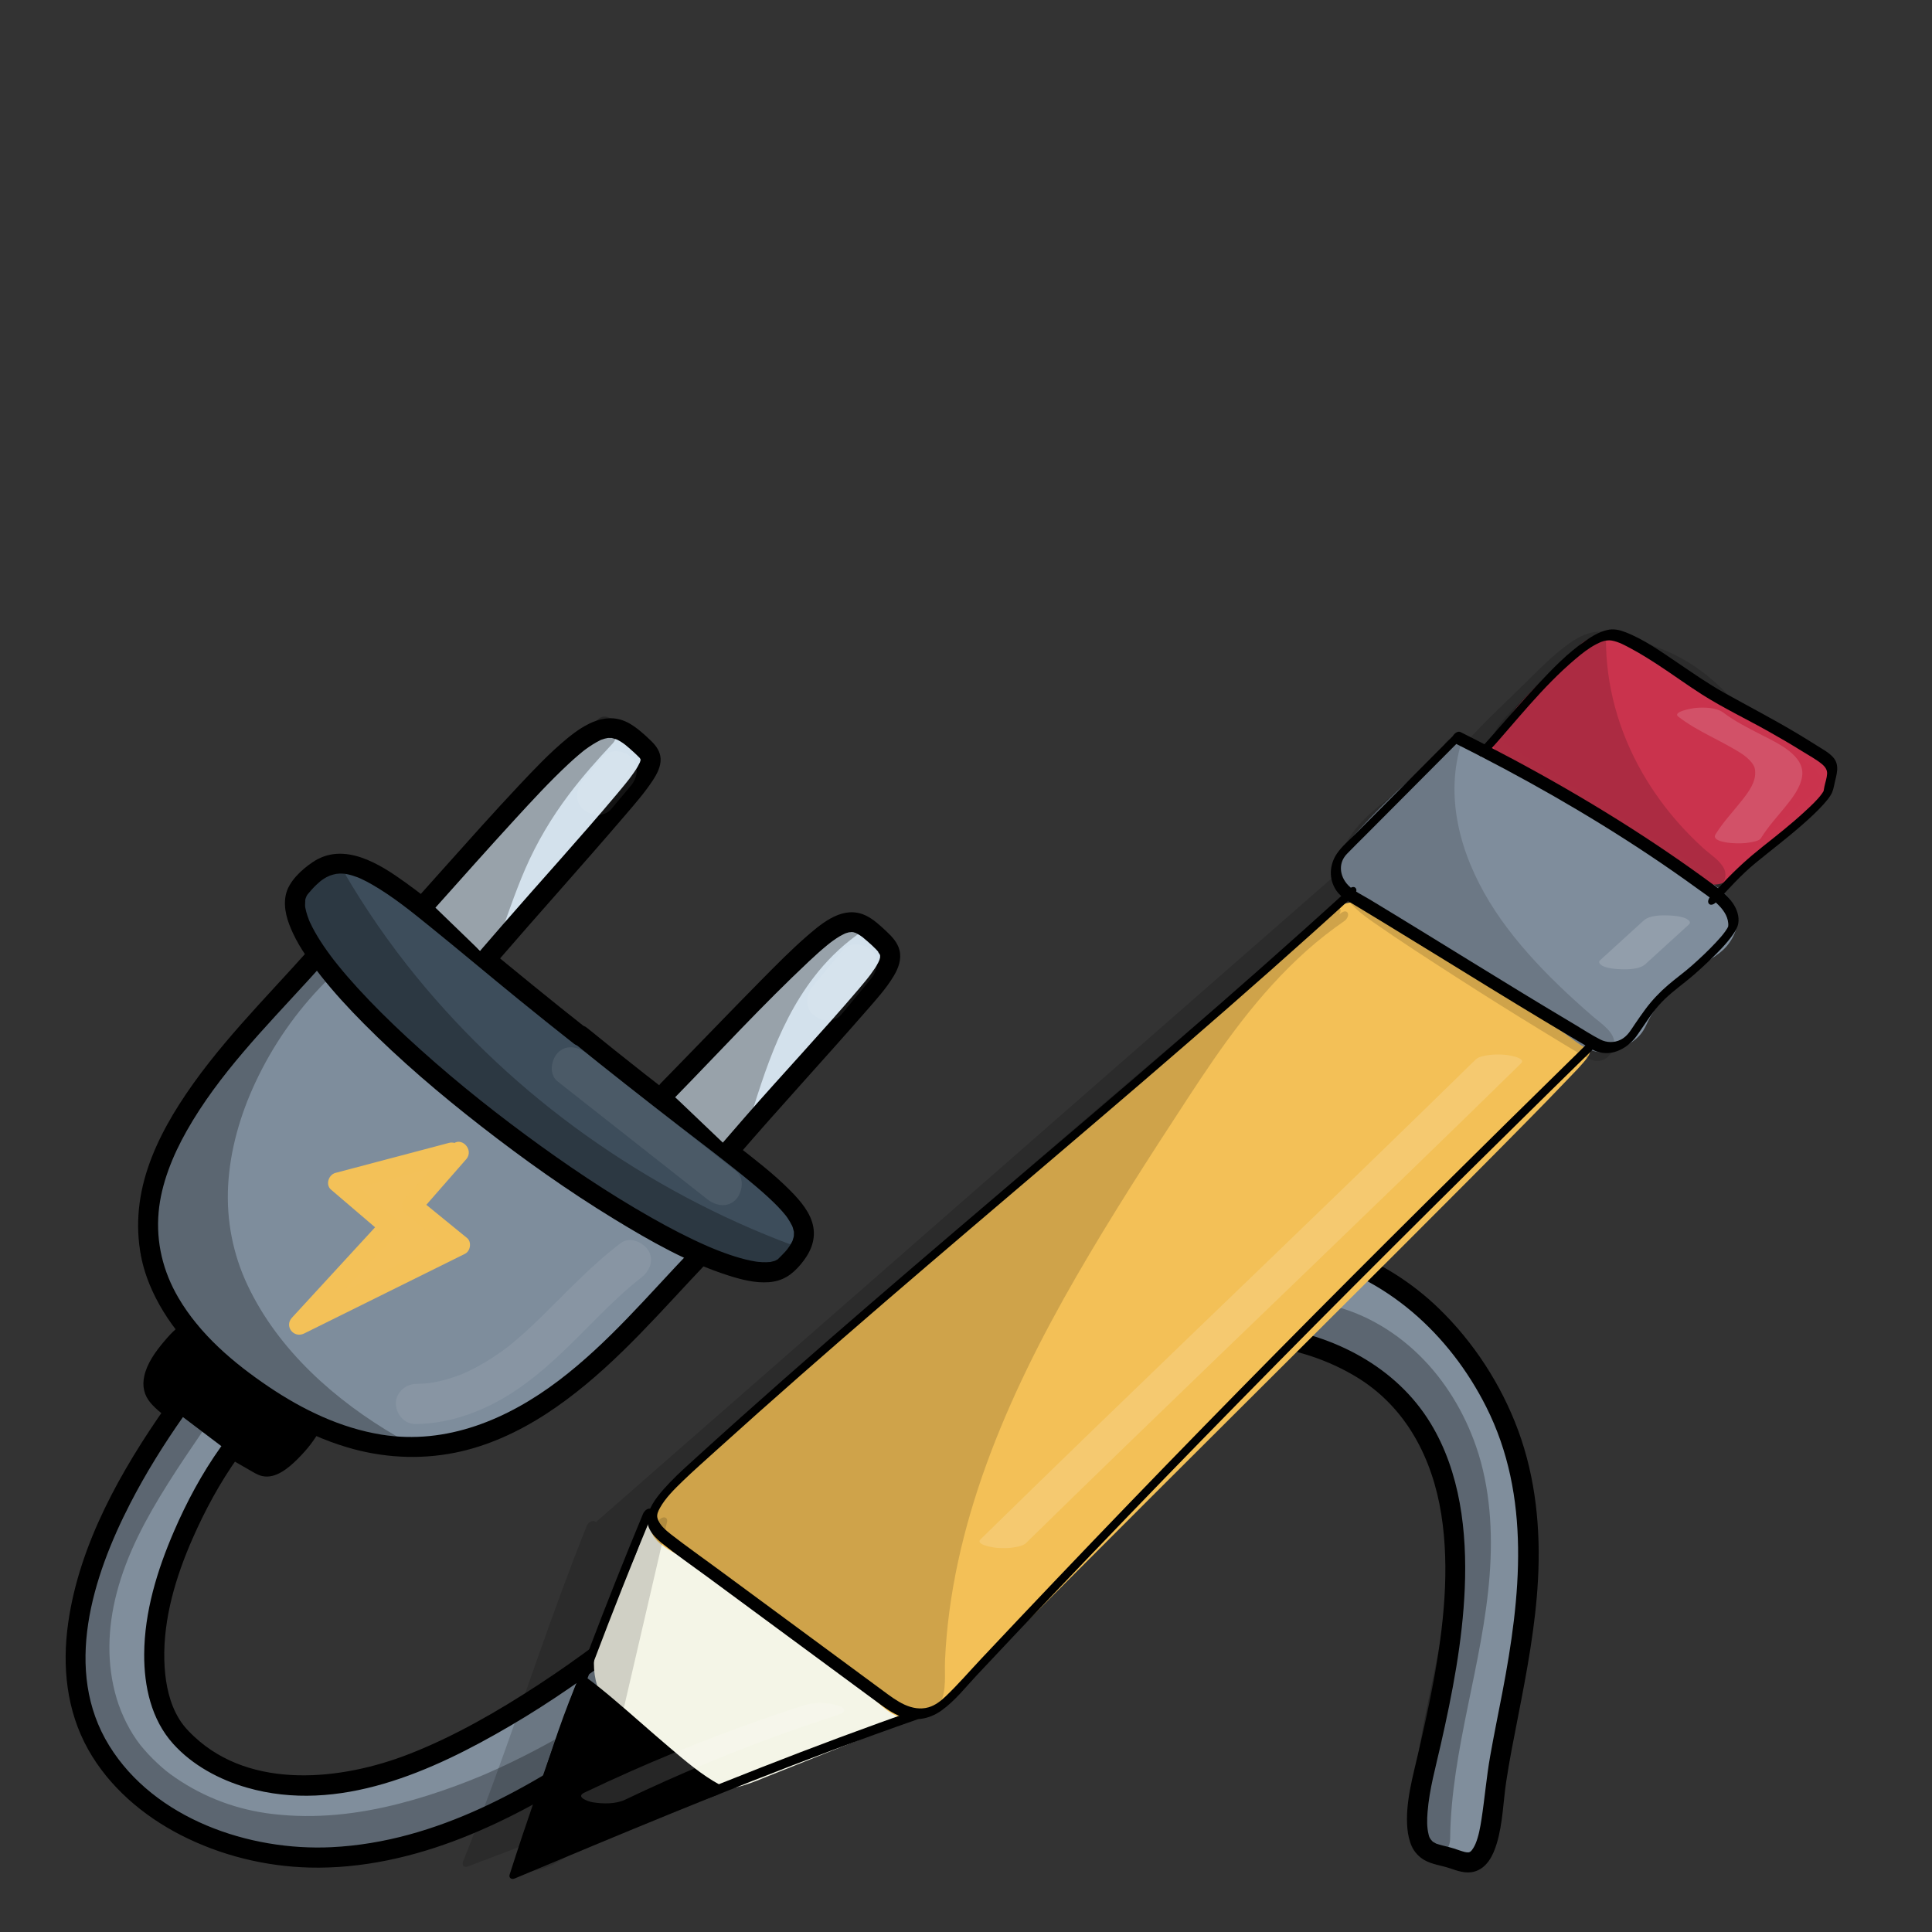 <?xml version="1.0" encoding="utf-8"?>
<!-- Generator: Adobe Adobe Illustrator 24.2.0, SVG Export Plug-In . SVG Version: 6.00 Build 0)  -->
<svg version="1.1" xmlns="http://www.w3.org/2000/svg" xmlns:xlink="http://www.w3.org/1999/xlink" x="0px" y="0px"
	 viewBox="0 0 1700.79 1700.79" style="enable-background:new 0 0 1700.79 1700.79;" xml:space="preserve">
<rect x="0" y="0" width="1700.79" height="1700.79" fill="#333333" stroke="none"/>
<style type="text/css">
	.st0{fill:#7E8D9C;}
	.st1{fill:#3D4D5B;}
	.st2{fill:#D3E1EC;}
	.st3{fill:#808E9C;}
	.st4{fill:#F3C159;}
	.st5{fill:#F3C158;}
	.st6{opacity:0.278;}
	.st7{opacity:0.078;}
	.st8{fill:#FFFFFF;}
	.st9{opacity:0.161;}
	.st10{fill:#F4F5E7;}
	.st11{fill:#F3C057;}
	.st12{fill:#7F8D9C;}
	.st13{fill:#CA334D;}
	.st14{fill:#CA344E;}
	.st15{opacity:0.149;}
</style>
<g id="Ebene_4">
</g>
<g id="Ebene_3">
</g>
<g id="Ebene_14">
</g>
<g id="Ebene_5">
</g>
<g id="Ebene_6">
</g>
<g id="Ebene_7">
	<g>
		<g>
			<path class="st0" d="M278.36,842.07c-92.02,103.45-255.44,244.96-46.42,386.24c182.07,123.06,297.75-32.6,382.53-121.22"/>
			<g>
				<path d="M272.11,835.82c-39.33,44.17-82.14,85.99-114.14,136.1c-15,23.49-27.75,49.32-33.33,76.8
					c-5.56,27.4-3.69,55.78,6.93,81.76c13.65,33.42,38.38,60.84,66.12,83.39c32.05,26.05,68.28,48.45,108.11,60.29
					c30.67,9.11,63.04,11,94.45,4.76c28.86-5.73,56.16-18.37,80.72-34.36c48.66-31.67,87.54-75.31,126.8-117.46
					c4.29-4.61,8.6-9.2,12.95-13.75c7.86-8.22-4.62-20.74-12.5-12.5c-37.48,39.21-72.69,81.3-116.1,114.28
					c-44.94,34.14-98.93,57.1-156.28,47.82c-36.09-5.84-69.36-21.95-99.45-42.26c-30.69-20.72-60.39-45.9-79.33-78.22
					c-13.59-23.2-19.78-48.74-17.42-75.34c2.2-24.75,12.28-49.6,24.73-71.6c28.1-49.67,68.85-90.81,107.07-132.64
					c4.41-4.83,8.81-9.68,13.16-14.57C292.15,839.85,279.69,827.31,272.11,835.82L272.11,835.82z"/>
			</g>
		</g>
		<g>
			<path class="st1" d="M511.3,912.44C342.92,780.1,308.43,726.34,263.9,781.93c-51.11,63.8,372.94,384.38,427.58,332.44
				c47.2-44.86-6.67-61.43-180.87-203.22"/>
			<g>
				<path d="M517.55,906.19c-32.06-25.22-63.58-51.1-95.02-77.09c-21.4-17.69-42.69-35.68-65.22-51.94
					c-23-16.61-54.7-36.87-82.3-18.02c-9.74,6.65-21.17,17.04-23.53,29.16c-2.24,11.53,1.65,23.04,6.49,33.38
					c6.3,13.46,15.22,25.61,24.38,37.24c11.69,14.83,24.54,28.72,37.83,42.12c32.32,32.58,67.42,62.43,103.61,90.6
					c37.56,29.24,76.46,56.87,117.11,81.67c31.61,19.29,64.84,38.21,100.27,49.53c11.3,3.61,23.74,6.82,35.7,5.91
					c12.05-0.92,20.16-6.38,27.86-15.48c7.98-9.43,13.44-20.37,11.27-32.98c-2.16-12.56-11.43-23.2-20.08-31.97
					c-14.84-15.05-31.86-28-48.48-40.97c-26.67-20.8-53.6-41.25-80.19-62.15c-16.91-13.29-33.72-26.72-50.4-40.3
					c-3.7-3.01-8.88-3.62-12.5,0c-3.11,3.11-3.72,9.47,0,12.5c30.91,25.14,62.27,49.72,93.82,74.05c20.9,16.12,42.03,32,62.36,48.84
					c7.04,5.84,14,11.81,20.55,18.2c2.62,2.56,5.17,5.18,7.59,7.93c1.04,1.19,2.04,2.41,3.05,3.63c0.88,1.06-1.05-1.49,0.22,0.28
					c0.48,0.68,0.98,1.34,1.45,2.03c1.5,2.19,2.74,4.48,3.97,6.82c1.09,2.08-0.31-1.11,0-0.04c0.14,0.5,0.39,0.98,0.54,1.48
					c0.33,1.09,0.58,2.19,0.88,3.29c0.41,1.49-0.03,0.71-0.02-0.55c0,0.53,0.14,1.07,0.14,1.61c0.02,1.07-0.06,2.14-0.05,3.2
					c0.02,2.13,0.44-1.27,0.06-0.41c-0.18,0.41-0.17,0.97-0.29,1.41c-0.3,1.07-0.67,2.12-0.97,3.18c-0.54,1.9,0.77-1.49,0.16-0.34
					c-0.25,0.46-0.43,0.96-0.69,1.42c-0.63,1.16-1.26,2.3-1.98,3.41c-0.69,1.07-1.44,2.08-2.19,3.1c1.01-1.4,0.7-0.86-0.09,0.07
					c-0.53,0.63-1.06,1.26-1.6,1.88c-2.01,2.28-4.24,4.32-6.35,6.5c-1.54,1.59,1.81-0.88-0.37,0.27c-0.76,0.4-1.6,0.82-2.32,1.28
					c-1,0.63,2.43-0.75,0.71-0.3c-0.4,0.1-0.78,0.3-1.18,0.41c-1,0.28-2,0.52-3.01,0.77c-3.01,0.73,1.38,0.03-0.94,0.16
					c-1.12,0.06-2.24,0.17-3.37,0.19c-2.34,0.05-4.68-0.08-7-0.32c-0.66-0.07-1.33-0.16-1.99-0.23c0.67,0.07,1.82,0.3-0.15-0.04
					c-1.43-0.25-2.85-0.49-4.27-0.78c-6.28-1.28-12.44-3.08-18.5-5.14c-3.36-1.14-6.68-2.36-9.99-3.65
					c-1.85-0.72-3.69-1.46-5.53-2.22c-0.53-0.22-3-1.26-1.03-0.42c-1.06-0.45-2.13-0.91-3.19-1.37
					c-16.76-7.32-32.99-15.82-48.9-24.82c-38.48-21.78-75.27-46.59-110.84-72.83c-36.29-26.77-71.8-55.6-105.32-86.69
					c-14.77-13.69-29.14-27.84-42.73-42.71c-5.86-6.41-11.57-12.96-17.04-19.71c-1.33-1.63-2.63-3.28-3.94-4.94
					c-0.9-1.14,0.74,0.99-0.71-0.92c-0.68-0.89-1.35-1.78-2.02-2.67c-2.17-2.91-4.28-5.86-6.32-8.86
					c-3.7-5.46-7.18-11.08-10.17-16.96c-0.68-1.34-1.33-2.69-1.96-4.05c-0.27-0.58-0.52-1.17-0.78-1.76c0.9,2,0.23,0.58-0.17-0.47
					c-0.87-2.29-1.68-4.6-2.31-6.98c-0.29-1.09-0.52-2.19-0.75-3.29c-0.12-0.56-0.17-1.13-0.29-1.68c0.36,1.7,0.15,1.72,0.06,0.17
					c-0.11-1.9,0.22-3.92,0.05-5.78c0.28,3.03-0.13,0.8,0.23-0.61c0.33-1.29,1.79-3.62,0.15-0.93c0.41-0.67,0.73-1.45,1.11-2.15
					c0.19-0.35,0.49-0.66,0.66-1.02c0.59-1.2-1.58,1.87,0.18-0.21c2.36-2.79,4.75-5.54,7.39-8.08c1.06-1.02,2.16-1.98,3.27-2.94
					c0.81-0.69,1.76-1.36,0.26-0.26c0.68-0.5,1.35-1.01,2.05-1.48c1.14-0.78,2.31-1.51,3.51-2.17c1.16-0.64,4.54-1.95,2.08-1.1
					c2.52-0.86,4.94-1.57,7.57-2.05c-3.23,0.59,0.91-0.01,1.92-0.03c1.4-0.03,2.78,0.09,4.18,0.16c2.47,0.13-0.73-0.19,0.27,0.01
					c0.65,0.13,1.3,0.22,1.94,0.35c1.52,0.3,3.02,0.69,4.5,1.12c1.49,0.44,2.96,0.94,4.42,1.49c0.81,0.3,1.61,0.63,2.41,0.95
					c-2.02-0.82,0.15,0.08,0.91,0.43c3.48,1.6,6.87,3.4,10.19,5.32c18.62,10.78,34.69,23.94,51.11,37.22
					c25.86,20.91,51.29,42.35,77.07,63.34c16.23,13.22,32.57,26.31,49.03,39.26c3.75,2.95,8.84,3.66,12.5,0
					C520.61,915.62,521.32,909.15,517.55,906.19L517.55,906.19z"/>
			</g>
		</g>
		<g>
			<path class="st2" d="M376.97,792.92C516.68,636.57,528.35,623.26,562.3,654.22c22.97,20.94,19.78,11.61-133.32,189"/>
			<g>
				<path d="M383.21,799.17c23.43-26.22,46.79-52.51,70.56-78.41c15.03-16.38,30.15-32.79,46.41-47.96
					c2.85-2.66,5.75-5.28,8.72-7.81c1.24-1.06,2.49-2.11,3.76-3.14c0.64-0.52,1.28-1.03,1.93-1.54c0.94-0.75-1.32,1-0.38,0.29
					c0.38-0.29,0.77-0.59,1.16-0.87c4.22-3.1,8.55-5.85,13.23-8.19c2.43-1.21-1.74,0.49,0.99-0.4c0.99-0.32,1.96-0.68,2.96-0.94
					c0.82-0.22,1.72-0.29,2.51-0.55c1.52-0.5-2.29,0.05-0.72,0.09c0.47,0.01,0.96-0.1,1.44-0.11c0.78-0.01,1.56,0,2.34,0.02
					c2.76,0.04-1.38-0.51,0.54,0.04c1.59,0.45,3.16,0.9,4.74,1.41c-2.54-0.82-0.87-0.38,0.37,0.25c0.85,0.43,1.67,0.9,2.48,1.4
					c0.75,0.46,1.48,0.94,2.21,1.44c0.73,0.51,3.66,2.8,1.05,0.7c2.93,2.35,5.74,4.84,8.52,7.37c1.72,1.57,3.36,3.17,4.98,4.84
					c1.89,1.97-1.16-1.95,0.47,0.64c0.21,0.33,0.36,0.79,0.61,1.09c0.93,1.1-0.97-2.53-0.31-0.68c0.13,0.36,0.27,0.8,0.29,1.18
					c0.06,0.88-0.81-2.84-0.16-0.77c0.11,0.36-0.22,1.02-0.06,1.33c-0.33-0.63,0.64-2.58,0-0.54c-0.16,0.51-0.31,1.03-0.45,1.54
					c-0.08,0.29-0.25,0.57-0.32,0.87c-0.35,1.54,1.04-1.99,0.37-0.86c-0.77,1.31-1.35,2.75-2.12,4.07
					c-2.12,3.64-4.63,7.05-7.15,10.42c-0.34,0.46-0.69,0.9-1.04,1.36c1.64-2.15,0.22-0.29-0.19,0.23c-0.97,1.23-1.94,2.45-2.93,3.67
					c-2.11,2.61-4.25,5.19-6.41,7.76c-32.88,39.13-67.41,76.92-100.93,115.5c-6.67,7.67-13.32,15.36-19.96,23.05
					c-7.4,8.57,5.05,21.13,12.5,12.5c38.33-44.4,77.65-87.95,115.77-132.52c8.25-9.64,16.74-19.36,23.7-29.99
					c3.66-5.6,7.14-12.09,6.86-18.98c-0.25-6.35-3.91-11.43-8.32-15.69c-5.58-5.4-11.55-10.85-18.21-14.87
					c-20.23-12.23-39.98-0.34-56.1,12.97c-15.12,12.48-28.69,26.87-42.1,41.12c-22.15,23.55-43.65,47.69-65.2,71.78
					c-6.98,7.8-13.95,15.6-20.92,23.4C363.16,795.13,375.62,807.68,383.21,799.17L383.21,799.17z"/>
			</g>
		</g>
		<g>
			<path class="st2" d="M588,959.8C734.9,809.42,740.55,796.59,769.46,822.01c31.9,28.05,18.36,21.54-126.76,189.97"/>
			<g>
				<path d="M594.25,966.05c39.1-40.03,77.11-81.45,117.92-119.76c5.25-4.93,10.58-9.78,16.17-14.33c1.01-0.83,2.04-1.64,3.07-2.45
					c-2.16,1.68,1.23-0.9,1.92-1.39c1.94-1.39,3.93-2.73,5.98-3.94c1.68-0.99,3.43-1.77,5.16-2.66c-1.56,0.8-1.12,0.38,0.49-0.11
					c0.77-0.24,1.55-0.44,2.33-0.66c1.61-0.46,2.39,0.14,0.01-0.1c0.67,0.07,1.45-0.13,2.14-0.13c0.58,0,1.39,0.21,1.94,0.1
					c-1.23,0.26-2.05-0.53-0.09,0.07c0.61,0.19,1.23,0.37,1.85,0.54c2.37,0.67-1.23-0.77,0.08,0c1.25,0.74,2.56,1.34,3.78,2.14
					c0.68,0.44,1.33,0.92,1.99,1.38c2.25,1.58-1.22-1.07,0.5,0.38c1.39,1.17,2.78,2.32,4.15,3.52c2.57,2.26,5.15,4.54,7.52,7.02
					c0.48,0.51,0.94,1.04,1.42,1.55c1.36,1.47,0.52,1.17,0.09,0.04c0.36,0.95,1.36,2.26,1.94,3.12c1.1,1.62-0.41-2.1-0.16-0.38
					c0.07,0.47,0.27,1.23,0.46,1.67c0.72,1.67,0.14-2.55-0.08-0.51c-0.06,0.54-0.1,1.39-0.03,1.92c0.18,1.29,0.73-2.66,0.04-0.45
					c-0.21,0.66-0.32,1.35-0.53,2.01c-0.23,0.73-0.54,1.42-0.79,2.14c0.94-2.71,0.3-0.73-0.31,0.47c-1.92,3.76-4.35,7.25-6.85,10.63
					c-0.71,0.96-2.6,3.38-1.27,1.69c-0.93,1.18-1.86,2.36-2.81,3.53c-2.08,2.57-4.2,5.1-6.34,7.61
					c-32.59,38.22-67.1,74.82-100.12,112.68c-6.48,7.43-12.93,14.88-19.36,22.34c-7.39,8.58,5.06,21.13,12.5,12.5
					c37.5-43.5,76.47-85.67,114.23-128.94c8.29-9.5,17.02-19.16,23.54-30.01c4.08-6.8,7.07-14.64,5.16-22.64
					c-1.63-6.81-6.68-12.21-11.66-16.84c-5.46-5.07-11.28-10.62-18.07-13.84c-19.41-9.21-37.45,5.69-51.5,17.87
					c-14.48,12.56-27.95,26.3-41.41,39.93c-22.23,22.52-44.17,45.31-66.24,67.99c-7.08,7.27-14.16,14.54-21.25,21.8
					C573.79,961.7,586.28,974.21,594.25,966.05L594.25,966.05z"/>
			</g>
		</g>
		<g>
			<path d="M167.14,1171.88c-8.37,4.58-38.03,35.01-31.15,52.6c6.31,16.15,89.91,63.31,94.93,65.75
				c12.65,6.15,37.93-24.87,43.83-37.39"/>
			<g>
				<path d="M162.68,1164.24c-7.36,4.21-13.67,11.18-19.03,17.62c-7.05,8.48-14.11,18.31-16.58,29.26
					c-2.06,9.13-0.31,17.22,5.77,24.23c4.97,5.73,11.31,10.38,17.35,14.9c15.52,11.62,32.1,21.85,48.72,31.79
					c6.55,3.91,13.13,7.76,19.77,11.52c3.82,2.16,7.87,4.91,12.19,5.87c11.72,2.61,23.08-7.09,30.74-14.66
					c7.99-7.9,15.83-17.31,20.77-27.48c4.95-10.19-10.29-19.16-15.26-8.92c-3.57,7.35-8.76,13.99-14.25,19.99
					c-3.14,3.44-6.49,6.88-10.22,9.7c-3.31,2.49-5.43,2.86-8.52,4.27c1.72-0.78-0.91-0.25,1.1,0.02c-1.77-0.24,0.26,0.33,0.04,0.19
					c-0.36-0.23-0.78-0.4-1.15-0.61c-1.65-0.91-3.31-1.81-4.95-2.74c-5.62-3.16-11.2-6.4-16.75-9.68
					c-14.92-8.82-29.71-17.93-43.96-27.8c-6.74-4.68-11.56-8.09-17.34-13.18c-2.04-1.8-3.88-3.73-5.78-5.67
					c-0.43-0.44-1.41-2,0.02,0.11c-0.05-0.07-0.84-1.15-0.81-1.17c-0.02,0.02-0.57-1.03-0.62-1.1c1.7,2.56,0.07,0.17-0.15-1.13
					c0.29,1.71,0.02-1.17,0.03-1.28c0.08-1.79,0.03-1.28,0.31-2.46c0.49-2.11,1.19-4.2,2-5.97c2.13-4.68,5.04-9.12,8.17-13.19
					c3.16-4.11,6.72-7.98,10.46-11.57c1.49-1.43,3.03-2.81,4.62-4.13c1.9-1.57-1.4,0.88,0.43-0.32c0.6-0.39,1.18-0.8,1.8-1.15
					C181.47,1173.85,172.58,1158.58,162.68,1164.24L162.68,1164.24z"/>
			</g>
		</g>
		<g>
			<path class="st3" d="M154.02,1242.15c-37.21,52.93-116.8,179.34-76.51,277.52C108.43,1595,200.4,1637.5,285.4,1635.21
				c85.01-2.29,163.33-40.88,232.14-86.5c220.13-145.92,443.24-402,608.37-370.69c230.1,43.63,140.51,314.03,124.96,396.03
				c-11.21,59.1,8,56.27,24.56,61.08c15.3,4.45,32.93,18.48,39.14-46.35c9.78-101.92,71.59-246.75-11.99-378.3
				c-110.23-173.49-295.75-111.26-347.22-85.35c-214.47,107.94-355.8,320.56-575.02,419.99c-135.69,61.54-218.08,2.79-234.62-35.72
				c-34.81-81.07,30.93-195.72,56.18-231.01"/>
			<g>
				<path d="M146.39,1237.69c-39.79,56.68-76.5,121.44-86.36,190.94c-5.42,38.21-1.56,77.22,17.51,111.35
					c18.37,32.87,48.27,58.38,81.51,75.42c34.88,17.88,73.96,27.59,113.11,28.65c46.01,1.24,92.12-9.31,134.74-26.12
					c83.76-33.04,157.06-88.61,227.45-143.68c68.89-53.9,135.28-110.97,204.88-163.97c31.19-23.75,63.07-46.75,96.46-67.34
					c29.01-17.89,59.34-34.31,91.62-45.51c26.58-9.23,54.57-14.95,82.81-12.69c29.08,2.34,59.18,12.39,84.09,27.5
					c43.65,26.48,66.78,71.54,74.58,120.77c7.66,48.28,2.07,98.8-6.7,146.51c-3.8,20.65-8.39,41.14-13.07,61.61
					c-5.05,22.1-12.12,45.83-10.05,68.58c1.01,11.04,4.76,21.87,14.84,27.69c6.8,3.93,14.76,4.7,22.1,7.15
					c7.07,2.36,14.4,5.15,21.94,3.08c11.32-3.1,16.75-14.58,19.84-24.92c5.31-17.75,5.58-36.64,8.35-54.86
					c2.82-18.59,6.5-37.03,10.11-55.48c7.91-40.34,15.61-80.91,17.81-122.04c2.37-44.28-2.03-89.34-17.48-131.12
					c-14.89-40.29-39.19-77.78-70.12-107.63c-46.62-44.99-108.41-67.98-172.89-67.64c-45.9,0.24-92.31,10.73-134.15,29.56
					c-32.29,14.53-62.96,33.65-92.31,53.35c-34.97,23.46-68.32,49.27-100.75,76.1c-64.94,53.71-126.19,111.73-191.33,165.21
					c-32.29,26.51-65.58,51.84-100.56,74.71c-35.94,23.49-73.98,45.53-114.05,61.2c-59.45,23.25-138.97,31.85-189.34-15.28
					c-7.26-6.79-11.9-12.22-16.27-20.93c-7.08-14.13-9.66-30.89-10.05-46.54c-0.9-36.66,10.14-73.31,24.75-106.6
					c11-25.06,24.21-49.54,40.12-71.86c6.61-9.28-8.71-18.12-15.26-8.92c-16.37,22.98-29.93,48.24-41.1,74.11
					c-14.73,34.11-26.02,70.78-26.23,108.24c-0.16,28.22,6.23,57.47,25.51,78.85c17.01,18.88,40.68,31.57,64.88,38.55
					c80.69,23.26,163.19-14.19,231.73-54.33c71.76-42.03,136.11-95.34,198.56-149.92c62.81-54.9,124.19-111.76,191.42-161.32
					c33.56-24.74,68.54-47.64,105.32-67.32c9.54-5.11,19.15-10.09,29.12-14.31c-1.73,0.73,0.88-0.36,1.39-0.57
					c0.98-0.4,1.95-0.79,2.93-1.18c2.19-0.87,4.39-1.71,6.6-2.53c4.54-1.68,9.12-3.26,13.72-4.74
					c48.4-15.58,101.27-21.32,151.23-10.01c70.79,16.01,126.68,66.96,158.95,130.95c39.84,79.01,30.36,167.66,14.28,251.47
					c-3.6,18.74-7.45,37.44-10.76,56.23c-3.24,18.36-4.75,36.87-7.59,55.26c-1.11,7.2-2.56,15.41-5.32,21.83
					c-0.51,1.19-1.11,2.36-1.77,3.47c-0.31,0.53-2.02,2.83-0.96,1.58c-0.6,0.71-1.26,1.39-1.97,2c1.43-1.22,0.02,0.07-0.78,0.34
					c2.42-0.83,0.03-0.01-0.55,0.08c-1.19,0.19,1.86,0.01-0.39,0.03c-0.75,0-1.49-0.05-2.24-0.1c2.17,0.15,0.23,0.02-0.77-0.24
					c-3.21-0.83-6.29-2.01-9.44-3.04c-3.34-1.09-6.76-1.83-10.16-2.69c-1.73-0.44-3.42-0.93-5.11-1.5c-1.62-0.54-0.62-0.24-0.6-0.23
					c-0.87-0.45-1.71-0.91-2.54-1.43c-0.89-0.55,0.72,0.73-0.79-0.68c-0.45-0.42-1.94-2.42-0.88-0.88c-1.73-2.5-1.77-2.81-2.34-5.08
					c-1.59-6.37-1.41-13-0.89-19.65c1.57-19.87,7.12-39.55,11.52-58.94c10.31-45.37,19.28-91.32,21.23-137.91
					c2.08-49.62-3.84-102.3-30.16-145.5c-30.23-49.63-85.25-77.87-141.87-84.99c-61.34-7.71-122.4,19.94-174.14,49.94
					c-69.54,40.33-132.59,91.47-194.9,141.95c-67.9,55-134.92,111.35-206.46,161.63c-74.13,52.09-157.3,100.24-250.02,104.77
					c-72.61,3.54-155.93-24.92-195.74-89.31c-41.04-66.37-14.53-149.17,18.32-213.04c13.8-26.83,29.82-52.48,47.15-77.16
					C168.21,1237.28,152.89,1228.44,146.39,1237.69L146.39,1237.69z"/>
			</g>
		</g>
		<g>
			<path class="st4" d="M397.59,1014.64c-33.3,8.8-66.6,17.6-99.91,26.4c15.07,12.87,30.13,25.75,45.2,38.62
				c-26.55,28.88-53.1,57.76-79.65,86.64c47.23-23.4,94.45-46.79,141.68-70.19c-14.08-11.48-28.15-22.97-42.23-34.45
				c13.83-15.8,27.65-31.61,41.48-47.41"/>
			<g>
				<path class="st5" d="M395.24,1006.12c-33.3,8.8-66.6,17.6-99.91,26.4c-6.07,1.61-9.03,10.38-3.9,14.77
					c15.07,12.87,30.13,25.75,45.2,38.62c0-4.17,0-8.33,0-12.5c-26.55,28.88-53.1,57.76-79.65,86.64
					c-6.92,7.53,1.72,18.33,10.71,13.88c47.23-23.4,94.45-46.79,141.68-70.19c4.77-2.36,6.05-10.4,1.79-13.88
					c-14.08-11.48-28.15-22.97-42.23-34.45c0,4.17,0,8.33,0,12.5c13.83-15.8,27.65-31.61,41.48-47.41
					c7.46-8.53-4.99-21.08-12.5-12.5c-13.83,15.8-27.65,31.61-41.48,47.41c-2.9,3.31-3.9,9.32,0,12.5
					c14.08,11.48,28.15,22.97,42.23,34.45c0.6-4.63,1.19-9.25,1.79-13.88c-47.23,23.4-94.45,46.79-141.68,70.19
					c3.57,4.63,7.14,9.25,10.71,13.88c26.55-28.88,53.1-57.76,79.65-86.64c3.04-3.31,3.76-9.29,0-12.5
					c-15.07-12.87-30.13-25.75-45.2-38.62c-1.3,4.92-2.6,9.85-3.9,14.77c33.3-8.8,66.6-17.6,99.91-26.4
					C410.92,1020.26,406.26,1003.2,395.24,1006.12L395.24,1006.12z"/>
			</g>
		</g>
		<g class="st6">
			<path d="M533.22,648.11C460.28,725.69,454,762.29,428.51,829.96c-33.09-25.96-48.78-28.14-42.08-36.19
				c42.6-51.15,88.89-98.33,146.13-154.16"/>
			<g>
				<path d="M526.98,641.86c-22.54,24.03-44.08,49.43-61.15,77.71c-12.62,20.92-22.12,43.39-30.58,66.26
					c-5.14,13.91-10.05,27.9-15.27,41.78c4.92-1.3,9.85-2.6,14.77-3.9c-12.57-9.8-25.97-18.03-39.05-27.07
					c-0.52-0.36-2.69-2.08-0.93-0.61c-0.55-0.46-1.07-1.02-1.64-1.44c-1.67-1.23,0.49,0.95,0.02,0.11c-0.21-0.37,0.62,2.49,0.6,2.19
					c0.04,0.72-0.68,2.9-0.49,2.43c0.61-1.49-1.79,2-0.05,0.05c0.74-0.83,1.42-1.7,2.13-2.55c3.21-3.82,6.44-7.63,9.69-11.42
					c25.92-30.18,53.24-59.12,81.18-87.43c17.34-17.56,34.92-34.89,52.59-52.13c8.16-7.96-4.35-20.45-12.5-12.5
					c-32.31,31.52-64.35,63.33-95.1,96.38c-14.11,15.16-27.93,30.58-41.37,46.34c-7.53,8.82-20.56,20.25-8.83,31.37
					c4.46,4.23,10.14,7.31,15.29,10.6c8.91,5.69,17.63,11.66,25.97,18.16c5.45,4.25,12.26,2.77,14.77-3.9
					c8.41-22.36,15.89-45.55,25.31-67.26c10.14-23.36,23.11-45.18,38.43-65.51c11.93-15.84,25.15-30.72,38.71-45.18
					C547.25,646.07,534.78,633.54,526.98,641.86L526.98,641.86z"/>
			</g>
		</g>
		<g class="st6">
			<path d="M749.19,816.02c-68.74,49.66-88.01,137.37-106.49,195.96c3.08-12.06-49.25-28.08-45.91-49.27
				c1.18-7.54,35.8-49.03,141.83-141.66"/>
			<g>
				<path d="M744.73,808.39c-52.38,38.18-78.56,97.68-97.33,157.79c-4.51,14.45-8.68,29.01-13.23,43.45
					c5.68,1.57,11.36,3.13,17.04,4.7c1.93-9.61-5.21-15.97-12.2-21.17c-7.36-5.46-15.92-10.26-22.9-15.59
					c-1.32-1.01-3.27-2.65-4.75-4.04c-0.79-0.74-1.55-1.49-2.29-2.29c-0.32-0.35-2.18-2.7-1.37-1.56c-0.55-0.77-1.04-1.58-1.5-2.41
					c-0.98-1.77,0.08,0.27-0.46-1.06c-0.13-0.33-0.2-0.73-0.28-1.08c-0.28-1.32,0.21,1.5,0.02,0.17c-0.19-1.29,0.69-2.83-0.15-0.41
					c0.89-2.53-1.2,1.71-0.02-0.11c0.66-1.02,1.21-2.13,1.88-3.15c0.94-1.43,1.97-2.8,2.98-4.18c1.24-1.69-1.12,1.37,0.75-0.97
					c0.77-0.96,1.55-1.93,2.34-2.88c3.86-4.67,7.9-9.19,12-13.65c13.18-14.3,27.06-27.96,41.11-41.39
					c25.55-24.42,51.88-48.02,78.48-71.27c8.58-7.5-3.96-19.96-12.5-12.5c-40,34.96-80.04,70.43-116.4,109.23
					c-7.99,8.52-15.97,17.24-22.73,26.79c-6.19,8.74-7.35,18.29-0.78,27.77c6.65,9.6,17.02,16.08,26.63,22.36
					c2.21,1.44,4.42,2.88,6.61,4.35c1.01,0.69,2.02,1.38,3.01,2.09c0.46,0.33,2.72,2.08,1.57,1.15c0.78,0.63,1.55,1.27,2.28,1.96
					c0.36,0.34,2.22,2.42,1.51,1.48c-0.88-1.17,0.01-0.02-0.01,0.03c0.09,0.15,0.19,0.3,0.28,0.46c0.33,0.65,0.33,0.6-0.02-0.15
					c-0.13,0.17-0.25-1.19-0.13-0.16c-0.3-2.55-0.51,0.03,0.01-2.53c-2.23,11.09,13.6,15.64,17.04,4.7
					c16.78-53.34,30.56-109.01,65.3-154.19c10.58-13.76,23.1-26.26,37.13-36.49c3.85-2.81,5.75-7.68,3.17-12.09
					C754.6,807.76,748.61,805.56,744.73,808.39L744.73,808.39z"/>
			</g>
		</g>
		<g class="st6">
			<path d="M294.77,771.55c87.08,150.18,232.07,270.73,400.87,333.28c-90.37,46.62-415.8-233.99-427.13-296.74
				c-3.34-18.52,8.11-26.17,27.8-42.16"/>
			<g>
				<path d="M287.14,776.01c34.77,59.82,78.22,114.58,127.99,162.61c50.57,48.8,107.74,90.92,169.26,124.88
					c34.98,19.31,71.44,35.93,108.89,49.85c-0.7-5.38-1.41-10.77-2.11-16.15c-0.46,0.23-1.2,0.79-1.71,0.83
					c-1.08,0.08,1.88-0.62-0.1,0.04c-1.32,0.44-2.61,0.94-3.95,1.32c-1.29,0.37-2.6,0.68-3.92,0.95c-0.68,0.14-1.36,0.23-2.04,0.37
					c-1.86,0.39,1.85-0.13-0.53,0.08c-6.42,0.55-12.67,0.36-19.08-0.31c-1.35-0.14,1.66,0.29-0.79-0.11
					c-0.85-0.14-1.71-0.27-2.56-0.41c-1.86-0.32-3.72-0.68-5.57-1.07c-3.79-0.81-7.56-1.77-11.29-2.84
					c-8.24-2.36-16.32-5.25-24.26-8.46c-4-1.62-6.68-2.77-11.55-4.98c-4.47-2.03-8.91-4.15-13.31-6.34
					c-9.36-4.65-18.56-9.62-27.63-14.8c-19.64-11.21-38.71-23.42-57.35-36.22c-39.14-26.87-76.29-56.15-112.02-87.46
					c-30.57-26.79-60.42-54.89-86.85-85.82c-2.57-3.01-5.1-6.05-7.58-9.14c-1.13-1.41-2.25-2.82-3.35-4.24
					c-0.77-0.99,0.93,1.22,0.18,0.23c-0.2-0.26-0.39-0.51-0.59-0.77c-0.64-0.85-1.28-1.69-1.91-2.54c-3.66-4.94-7.17-10-10.27-15.31
					c-1.23-2.1-2.4-4.24-3.45-6.44c-0.24-0.5-0.45-1.01-0.7-1.5c-0.94-1.88,0.57,1.58,0.11,0.3c-0.37-1.03-0.8-2.03-1.13-3.08
					c-2.73-8.51-0.52-14.94,5.67-21.24c5.79-5.88,12.5-10.87,18.9-16.05c3.71-3.01,3.13-9.37,0-12.5c-3.67-3.67-8.78-3.02-12.5,0
					c-11.56,9.37-27.09,19.5-30.2,35.23c-1.55,7.83-0.48,15.74,2.52,23.04c5.03,12.24,12.99,23,21.08,33.37
					c24.18,31.04,52.94,58.7,82.02,85.08c36.67,33.26,75.31,64.47,115.61,93.22c36.76,26.22,75.26,51.09,116.61,69.48
					c16.34,7.27,33.26,13.83,50.87,17.28c13.78,2.71,28.63,3.97,42.28-0.16c3.18-0.96,6.3-2.26,9.26-3.76
					c7.36-3.74,4.46-13.71-2.11-16.15c-64.68-24.04-126.05-56.84-182.23-96.89c-55.43-39.51-105.7-86.42-148.81-139.1
					c-23.96-29.29-45.53-60.51-64.55-93.23C296.69,757.26,281.41,766.15,287.14,776.01L287.14,776.01z"/>
			</g>
		</g>
		<g class="st6">
			<path d="M280.1,858.35c-57.16,57.29-98.54,146.06-86.21,225c12.32,78.95,78.11,146.49,150.79,188.68
				c-89.35-35.19-204-103.41-212.47-170.98c-10.3-82.18,75.06-176.01,144.64-245.92"/>
			<g>
				<path d="M273.85,852.1c-47.4,47.76-82.01,111.56-89.63,178.9c-3.66,32.35,0.35,65.22,12.45,95.48
					c12.29,30.71,31.12,58.24,53.61,82.39c26.06,28,56.93,51.56,89.93,70.79c2.27-5.38,4.54-10.77,6.81-16.15
					c-35.68-14.1-70.33-31.22-102.98-51.37c-30.17-18.62-60.21-40.24-82.36-68.29c-8.42-10.66-15.56-22.61-19.05-35.56
					c-3.68-13.66-3.04-29.67-0.11-44.33c7.36-36.79,27.63-70.04,49.51-99.95c27.02-36.94,58.85-70.22,91.07-102.62
					c8.03-8.07-4.46-20.58-12.5-12.5c-30.24,30.4-59.77,61.62-85.93,95.67c-24.22,31.53-46.75,66.51-57.02,105.34
					c-4.48,16.94-6.42,34.74-4.15,52.17c1.95,15,8.09,29.04,16.37,41.62c20.24,30.71,50.44,54.34,80.76,74.46
					c38.03,25.23,79.29,45.66,121.69,62.42c9.48,3.74,15.25-11.23,6.81-16.15c-53.98-31.47-104.17-75.74-131.22-133.05
					c-12.91-27.35-18.67-57.15-17.1-87.33c1.63-31.35,10.6-62.39,23.83-90.76c15.31-32.82,36.19-62.95,61.7-88.66
					C294.37,856.52,281.88,844.01,273.85,852.1L273.85,852.1z"/>
			</g>
		</g>
		<g class="st6">
			<g>
				<path d="M147.82,1242.29c-41.23,60.49-83.51,124.89-86.6,200.42c-1.44,35.17,6.34,71.53,25.15,101.56
					c17.85,28.51,44.72,50.87,74.86,65.47c69.11,33.47,148.24,28.33,220.04,6.42c59.3-18.09,115.24-46.25,167.32-79.65
					c51.95-33.33,100.48-71.71,148.22-110.73c23.45-19.16,46.72-38.53,70.2-57.66c11.83-9.64,23.72-19.22,35.7-28.67
					c12.53-9.88,20.74-16.23,34.01-26.14c48.24-36,98.92-69.13,153.58-94.61c6.09-2.84,14.95-6.78,19.53-8.7
					c4.6-1.93,13.65-5.51,20-7.89c16.29-6.09,32.86-11.55,49.76-15.67c34.35-8.36,69.76-10.41,103.18,3.22
					c1.9,0.77,0.2,0.1-0.15-0.06c0.81,0.36,1.61,0.72,2.41,1.1c1.6,0.74,3.18,1.52,4.75,2.32c3.39,1.73,6.71,3.59,9.96,5.58
					c3.24,1.98,6.4,4.09,9.48,6.32c0.74,0.53,3.74,2.8,3.11,2.31c-1.29-1.02,0.95,0.79,0.96,0.8c0.89,0.75,1.8,1.49,2.69,2.25
					c5.78,4.93,11.22,10.28,16.29,15.94c5.86,6.55,7.43,8.55,12.35,15.8c18.14,26.76,27.82,55.12,31.07,87.65
					c7.8,77.87-18.53,152.11-29.36,228.68c-2.84,20.06-4.88,40.18-5.1,60.45c-0.1,9.55,8.2,17.68,17.68,17.68
					c9.67,0,17.57-8.09,17.68-17.68c0.83-78.54,28.89-153.91,34.79-232.39c2.83-37.68,0.53-76.97-11.89-112.91
					c-10.4-30.1-27.29-58.18-50.11-80.52c-23.51-23.02-53.55-39.97-86.15-45.61c-39.49-6.83-79.52-0.15-117.36,11.85
					c-58.65,18.59-113.93,47.05-165.44,80.47c-51.57,33.46-99.8,71.8-147.32,110.69c-23.43,19.18-46.71,38.55-70.2,57.65
					c-11.84,9.62-23.73,19.18-35.73,28.61c-2.76,2.17-5.53,4.34-8.31,6.49c-0.54,0.42-3.92,3.04-1.98,1.54
					c-1.62,1.25-3.25,2.5-4.87,3.74c-6.03,4.62-12.1,9.2-18.19,13.73c-48.28,35.87-99.05,68.8-153.8,93.97
					c-3.18,1.46-6.37,2.9-9.58,4.31c-1.6,0.71-3.22,1.4-4.82,2.1c-0.38,0.17-3.11,1.32-0.62,0.27c-1.08,0.45-2.16,0.9-3.24,1.35
					c-6.79,2.8-13.63,5.47-20.52,8.01c-16.31,6.01-32.89,11.32-49.73,15.63c-36.59,9.36-73.4,13.57-111.36,9.15
					c-31.14-3.63-60.12-14.35-85.91-32.08c-5.96-4.09-9.47-6.85-15.67-12.6c-2.87-2.67-5.65-5.44-8.32-8.32
					c-2.13-2.31-5.78-6.58-6.78-7.85c-9.08-11.67-16.47-26.47-20.76-40.77c-9.11-30.35-7.97-62.33,0-92.93
					c9.05-34.74,25.87-65.73,45.12-96.33c9.78-15.55,20.12-30.74,30.47-45.92c5.38-7.89,1.49-19.6-6.34-24.18
					C163.26,1230.84,153.21,1234.38,147.82,1242.29L147.82,1242.29z"/>
			</g>
		</g>
		<g class="st7">
			<g>
				<path class="st8" d="M546.45,1094.33c-25.64,19.46-47.33,42.83-70.26,65.27c-5.5,5.39-11.1,10.68-16.86,15.79
					c-2.64,2.34-5.32,4.64-8.04,6.88c-1.26,1.03-2.52,2.05-3.8,3.06c-0.11,0.09-2.23,1.74-0.78,0.62c1.61-1.24-1.81,1.35-2.12,1.58
					c-11.43,8.45-23.61,15.83-36.59,21.63c-0.15,0.07-2.64,1.09-0.89,0.39c1.88-0.76-2.54,0.97-2.43,0.93
					c-1.78,0.67-3.57,1.31-5.37,1.91c-3.87,1.29-7.79,2.42-11.75,3.34c-1.86,0.43-3.72,0.83-5.59,1.18
					c-1.03,0.19-5.87,0.91-2.59,0.5c-4.39,0.55-8.79,0.81-13.21,0.88c-9.24,0.14-18.11,8.03-17.68,17.68
					c0.42,9.45,7.77,17.83,17.68,17.68c31.78-0.5,62.11-12.28,88.25-29.91c26.6-17.94,48.68-41.06,71.22-63.65
					c6.47-6.49,13.02-12.92,19.77-19.12c3.27-3,6.59-5.96,9.97-8.83c1.58-1.35,3.18-2.67,4.79-3.99c0.92-0.75,1.85-1.49,2.78-2.23
					c2.57-2.04-3.19,2.4,1.37-1.06c7.34-5.57,11.94-15.49,6.34-24.18C565.96,1093.41,554.33,1088.35,546.45,1094.33L546.45,1094.33z
					"/>
			</g>
		</g>
		<g class="st7">
			<g>
				<path class="st8" d="M490.89,951.99c43.99,34.63,87.98,69.25,131.97,103.88c7.25,5.71,18.02,7.6,25,0c5.84-6.37,7.76-18.89,0-25
					c-43.99-34.63-87.98-69.25-131.97-103.88c-7.25-5.71-18.02-7.6-25,0C485.04,933.36,483.13,945.89,490.89,951.99L490.89,951.99z"
					/>
			</g>
		</g>
		<g class="st7">
			<g>
				<path class="st8" d="M741.87,836.46c-8.73,10.54-17.45,21.07-26.18,31.61c-5.89,7.11-7.48,18.13,0,25c6.51,5.98,18.7,7.6,25,0
					c8.73-10.54,17.45-21.07,26.18-31.61c5.89-7.11,7.48-18.13,0-25C760.36,830.48,748.17,828.85,741.87,836.46L741.87,836.46z"/>
			</g>
		</g>
		<g class="st7">
			<g>
				<path class="st8" d="M530.53,666.49c-5.79,6.89-11.58,13.78-17.38,20.66c-5.94,7.07-7.45,18.16,0,25c6.55,6.02,18.64,7.56,25,0
					c5.79-6.89,11.58-13.78,17.38-20.66c5.94-7.07,7.45-18.16,0-25C548.97,660.47,536.88,658.93,530.53,666.49L530.53,666.49z"/>
			</g>
		</g>
		<g class="st7">
			<g>
				<path class="st8" d="M1090.97,1101.14c-58.41,6.11-112.82,30.47-162.82,60.28c-60.36,35.99-115.8,80.03-169.71,124.92
					c-33.7,28.06-66.82,56.81-99.91,85.59c-7,6.09-6.7,18.85,0,25c7.46,6.85,17.53,6.49,25,0c29.03-25.25,58.09-50.48,87.54-75.24
					c13.88-11.67,27.85-23.24,41.95-34.63c7.1-5.74,14.24-11.44,21.42-17.08c3.3-2.59,6.61-5.18,9.93-7.75
					c-0.31,0.24-1.63,1.26-0.04,0.03c0.94-0.72,1.88-1.45,2.83-2.17c1.88-1.44,3.76-2.87,5.64-4.3c26.2-19.9,53.05-39,80.99-56.4
					c13-8.09,26.24-15.81,39.76-22.98c6.36-3.37,12.79-6.63,19.28-9.74c3.07-1.47,6.15-2.91,9.25-4.31
					c1.53-0.69,3.07-1.38,4.61-2.05c0.84-0.37,6.93-2.92,3-1.31c13.79-5.66,27.79-10.75,42.17-14.72c6.96-1.92,13.99-3.6,21.08-5
					c3.37-0.66,6.75-1.26,10.14-1.78c0.84-0.13,1.69-0.25,2.53-0.38c3.39-0.53-2.56,0.24-0.28,0.03c1.89-0.17,3.77-0.45,5.66-0.65
					c9.17-0.96,18.13-7.44,17.68-17.68C1108.25,1110.06,1100.82,1100.1,1090.97,1101.14L1090.97,1101.14z"/>
			</g>
		</g>
	</g>
	<g>
		<g id="Ebene_8">
			<g class="st9">
				<path d="M520.53,1343.49c-39.31,97.67-66.56,190.18-108.81,295.18c146.46-54.68,302.16-121.33,421.98-211.47
					c79.6-59.88,143.68-132.9,209.81-203.66c140.21-150.02,292.13-292.1,454.43-425.02c-21.21-2.15-29.37-27.14-19.66-43.33
					c9.72-16.19,29.8-25.48,48.12-34.83c18.32-9.35,37.35-21.36,42.05-39.09c-29.89-41.01-59.64-88.29-112.17-106.44
					c-57.71-19.94-54.93-27.41-120.98,38.98c-6.82,6.85-43.61,41.63-52.8,55.16c-113.2,166.52-74.94,123.85-105.11,99.81"/>
				<g>
					<path d="M516.58,1343.18c-30.07,74.85-54.72,151.15-82.48,226.63c-8.45,22.95-17.18,45.81-26.32,68.56
						c-1.13,2.81-0.12,6.23,4.04,4.69c85.22-31.84,169.44-66.06,249.55-106.52c80.07-40.44,155.76-87.25,220.87-144.12
						c67.54-58.97,124.94-125.52,185.59-189.49c62.86-66.3,128.01-131.03,195.35-194.07c67.52-63.21,137.24-124.72,209.05-184.4
						c8.95-7.44,17.94-14.85,26.95-22.24c1.91-1.56,5.92-7.9,0.92-8.54c-16.86-2.14-23.93-18.97-20.58-31.77
						c4.36-16.68,26.33-26.68,42.1-34.69c16.88-8.57,34.33-17.98,44.58-32.74c2.47-3.55,4.42-7.36,5.76-11.34
						c1.6-4.74-0.12-6.52-3.05-10.57c-5.27-7.29-10.46-14.61-15.8-21.88c-20.7-28.22-44.22-57.44-78.93-74.32
						c-13.17-6.4-27.98-11.12-42.14-15.77c-8.5-2.79-17.46-5.37-26.68-4.4c-9.58,1.01-17.91,5.88-25.1,11.08
						c-13.25,9.61-24.62,21.24-35.92,32.44c-19.88,19.7-41.11,38.83-58.99,59.89c-11.9,14.03-21.13,29.91-31.21,44.91
						c-8.96,13.35-17.88,26.72-26.81,40.08c-5.76,8.62-11.5,17.26-17.42,25.8c-2.03,2.93-4.09,5.86-6.21,8.73
						c-0.76,1.02-1.54,2.04-2.32,3.06c-0.37,0.47-0.74,0.95-1.11,1.41c0.99-1.22-0.25,0.29-0.47,0.54c-0.6,0.68-1.21,1.34-1.82,2.01
						c-0.22,0.25-0.48,0.47-0.71,0.71c-1,0.98,0.93-0.8-0.06,0.06c-1.1,0.95-0.27,0.15-0.27,0.26c0.02,0.33,0.39-0.01-0.2,0.06
						c0.98-0.12,0.49-0.23,0.63,0.01c-0.42-0.7-1.12-1.38-1.59-2.08c-0.32-0.48-0.56-1.04-1.35-2.59c-0.71-1.4-1.42-2.81-2.18-4.19
						c-1.78-3.25-3.79-6.4-6.35-9.24c-1.41-1.57-2.97-3.03-4.66-4.39c-4.17-3.36-11.14,5.26-7.72,8.01
						c2.77,2.23,5.16,4.74,7.18,7.48c1.79,2.44,3.16,4.84,4.09,6.66c1.49,2.91,2.92,8.15,6.7,9.6c5.79,2.21,11.36-4.95,14.05-8.22
						c8.61-10.44,15.76-21.81,23.18-32.87c15.42-23.01,30.74-46.06,46.27-69.02c7.22-10.67,14.22-20.85,23.23-30.48
						c8.55-9.14,17.51-18,26.52-26.81c17.66-17.27,34.25-35.79,53.97-51.4c5.93-4.69,12.57-9.59,20.6-11.35
						c6.71-1.47,13.65-0.31,20.12,1.46c9.89,2.71,19.38,6.54,28.96,9.93c14.96,5.28,28.59,11.72,40.96,20.69
						c25.93,18.78,44.4,44.03,62.02,68.49c4.41,6.11,8.79,12.25,13.22,18.35c-0.17-1.02-0.33-2.04-0.51-3.06
						c-4.61,15.82-22.35,25.86-37.77,33.77c-15.57,7.99-32.02,15.69-43.69,27.88c-9.82,10.25-14.87,22.78-12.07,35.98
						c2.44,11.46,11.09,21.71,25.25,23.51c0.31-2.85,0.61-5.69,0.92-8.54c-71.92,58.93-141.84,119.63-209.61,182.02
						c-67.68,62.32-133.22,126.33-196.49,191.92c-61.56,63.81-118.98,130.75-184.14,191.99
						c-63.34,59.54-136.32,109.42-216.24,151.96c-78.93,42.01-162.53,77.34-247.38,109.79c-10.39,3.97-20.8,7.9-31.23,11.79
						c1.35,1.56,2.69,3.12,4.04,4.69c30.59-76.13,55.88-153.65,84.02-230.44c7.94-21.67,16.16-43.27,24.79-64.75
						C527.15,1337.15,518.66,1337.99,516.58,1343.18L516.58,1343.18z"/>
				</g>
			</g>
		</g>
		<g id="Ebene_3_1_">
			<g>
				<g>
					<path d="M505.81,1493.38c-13.4,50.83-30.85,100.84-52.17,149.68c-1.17,2.69-0.06,6.4,4.04,4.69
						c53.4-22.4,106.81-44.8,160.21-67.19c2.47-1.04,6.39-6.12,3.78-8.37c-34.69-29.89-69.38-59.79-104.07-89.69
						c-4.01-3.46-11.05,5.14-7.72,8.01c34.69,29.89,69.38,59.79,104.07,89.69c1.26-2.79,2.52-5.58,3.78-8.37
						c-53.4,22.4-106.81,44.8-160.21,67.19c1.35,1.56,2.69,3.12,4.04,4.69c21.68-49.65,39.38-100.52,53.01-152.19
						c0.53-2.01-0.57-4.23-3.31-3.82C508.34,1488.1,506.37,1491.21,505.81,1493.38L505.81,1493.38z"/>
				</g>
			</g>
		</g>
		<g id="Ebene_4_1_">
			<g>
				<path class="st10" d="M570.83,1343.49c-3.67,25.66-19.52,48.68-31.09,72.58c-11.57,23.9-18.74,51.89-5.17,75.02
					c10.06,17.14,29.67,28.47,44.85,42.63c15.42,14.4,29.22,33.5,51.91,36.1c13.68,1.58,27.07-3.54,39.56-8.52
					c40.84-16.3,81.69-32.59,122.53-48.89c-78.41-48.73-151.37-103.79-217.6-164.21"/>
				<g>
					<path class="st10" d="M566.46,1344.43c-4.34,28.78-23.58,53.38-34.72,80.32c-10.4,25.13-14.67,54.37,3.97,77.56
						c8.65,10.75,20.55,19.14,31.46,28.14c10.18,8.39,18.58,18.05,28.25,26.83c8.91,8.08,19.38,15.39,32.59,17.26
						c17.52,2.48,34.38-5.43,49.68-11.54c38.6-15.4,77.2-30.8,115.81-46.2c3.05-1.22,6.51-6.79,3.03-8.96
						c-60.97-37.93-118.68-79.62-172.43-124.75c-15.12-12.69-29.92-25.66-44.41-38.87c-3.88-3.53-10.98,5.05-7.72,8.01
						c51.82,47.24,107.7,91.25,167.09,131.52c16.81,11.4,33.9,22.49,51.25,33.28c1.01-2.99,2.02-5.97,3.03-8.96
						c-32.88,13.12-65.75,26.23-98.63,39.35c-8.21,3.27-16.39,6.55-24.61,9.82c-7.77,3.09-15.68,6.11-24.17,7.45
						c-14.5,2.28-27.27-2.78-37.72-11.06c-9.82-7.78-17.56-17.25-26.75-25.53c-10.05-9.06-21.56-16.88-31.18-26.3
						c-9.98-9.75-16.73-21.12-18.22-34.11c-1.5-13.13,1.43-26.39,6.2-38.84c11.19-29.19,32.26-55.31,36.93-86.27
						C576.23,1335.66,567.15,1339.88,566.46,1344.43L566.46,1344.43z"/>
				</g>
			</g>
		</g>
		<g id="Ebene_5_1_">
			<g>
				<path class="st11" d="M1173.39,804.71c-189.8,164.43-378.13,319.59-560.81,489.76c-11.02,10.27-36.38,34.45-35.43,48.34
					c1.01,14.78,32.95,24.32,45.26,34.79c52.94,45.05,89.17,66.32,149.7,112.58c4.88,3.73,28.78,37.05,60.52,4.61
					c169.49-173.2,563.94-560.29,563.07-567.75c-0.7-5.98-4.75-11.86-10.61-15.19c-53.99-30.72-99.95-75.91-157.83-104.41
					c-18.21-8.97-46.53-14.64-56.22,1.26"/>
				<g>
					<path class="st11" d="M1172.16,801.03c-40.92,35.44-82.04,70.7-123.24,105.92c-40.67,34.77-81.39,69.49-122,104.3
						c-40.53,34.74-80.94,69.58-121.09,104.65c-40.48,35.36-80.67,70.94-120.43,106.89c-20.02,18.11-39.94,36.31-59.72,54.61
						c-14.38,13.3-29.29,26.39-41.13,41.46c-5.03,6.4-10.05,13.67-11.53,21.38c-1.33,6.95,1.54,12.95,7.28,17.89
						c6.54,5.63,14.62,9.72,22.45,13.9c3.82,2.04,7.66,4.08,11.28,6.37c4.19,2.66,7.71,5.93,11.43,9.03
						c33.32,27.82,69.4,52.9,104.92,78.63c10.12,7.34,20.17,14.74,30.12,22.25c5.11,3.85,9.4,7.64,13.92,11.9
						c9.58,9.05,22.86,16.55,37.67,12.14c16.49-4.92,27.06-19.17,37.85-30.14c9.4-9.56,18.82-19.1,28.25-28.64
						c21.4-21.63,42.88-43.22,64.39-64.78c23.59-23.65,47.21-47.27,70.86-70.88c24.77-24.73,49.56-49.45,74.36-74.17
						c24.52-24.44,49.05-48.88,73.57-73.33c23.3-23.22,46.58-46.44,69.84-69.69c20.65-20.64,41.28-41.28,61.86-61.96
						c16.99-17.07,33.96-34.18,50.83-51.33c11.99-12.2,23.97-24.42,35.73-36.79c6.22-6.54,12.93-13.05,18.21-20.2
						c5.03-6.81,0.3-15.46-5.97-20.64c-4.22-3.48-9.65-6.01-14.41-8.93c-5.07-3.1-10.04-6.31-14.96-9.58
						c-9.95-6.63-19.63-13.54-29.22-20.54c-19.41-14.16-38.48-28.67-58.62-42.07c-10.04-6.68-20.34-13.07-31.04-18.96
						c-9.15-5.04-18.46-9.95-28.87-12.88c-17.02-4.8-37.27-4.83-46.95,10.23c-1.04,1.61-2.35,4.96,0.12,6.18
						c2.42,1.19,5.35-1.44,6.35-3c3.91-6.1,12.56-7.12,20.05-6.66c9.33,0.57,18.4,3.26,26.64,6.93
						c21.44,9.51,41.03,22.68,59.65,35.67c19.38,13.53,37.98,27.82,57.19,41.52c9.28,6.61,18.69,13.09,28.4,19.23
						c9.06,5.73,21.83,10.45,24.63,20.62c0.45,1.64-0.01,2.06,0.47,0.54c0.27-0.84,0.56-1.58,0.28-0.95
						c0.51-1.16,0.89-1.34,0.18-0.45c-0.3,0.37-0.61,0.76-0.87,1.14c-0.49,0.72,1.18-1.39,0.36-0.44c-0.23,0.27-0.45,0.54-0.68,0.81
						c-2.55,2.98-5.22,5.89-7.91,8.79c-9.66,10.41-19.61,20.62-29.57,30.82c-14.84,15.21-29.79,30.33-44.77,45.43
						c-18.87,19.02-37.79,38-56.73,56.96c-21.87,21.89-43.77,43.75-65.67,65.6c-23.54,23.48-47.09,46.95-70.63,70.41
						c-24.3,24.22-48.6,48.43-72.89,72.66c-23.72,23.65-47.42,47.32-71.09,71c-22.13,22.14-44.24,44.3-66.3,66.49
						c-19.52,19.64-39.01,39.31-58.41,59.03c-4.25,4.32-8.5,8.65-12.74,12.97c-5.91,6.04-12.17,12.71-21.46,14.9
						c-13.45,3.16-24.73-5.48-32.75-13.55c-5.24-5.27-11.54-9.61-17.63-14.17c-9.43-7.07-18.96-14.05-28.54-20.97
						c-17.15-12.39-34.5-24.58-51.52-37.09c-17.82-13.11-35.19-26.65-51.94-40.75c-6.49-5.47-13.3-9.78-21.04-13.91
						c-7.55-4.03-15.8-7.94-21.91-13.57c-5.14-4.73-6.57-9.31-3.83-15.32c3.23-7.06,8.75-13.43,14.18-19.37
						c13.79-15.11,29.75-28.86,44.99-42.9c38.61-35.55,77.71-70.72,117.15-105.61c39.01-34.51,78.35-68.74,117.87-102.82
						c39.66-34.21,79.51-68.28,119.37-102.33c39.88-34.07,79.78-68.12,119.54-102.29c19.46-16.72,38.88-33.47,58.26-50.25
						c1.92-1.66,4.08-4.37,3.1-6.85C1176.83,799.34,1173.86,799.55,1172.16,801.03L1172.16,801.03z"/>
				</g>
			</g>
		</g>
		<g id="Ebene_6_1_">
			<g>
				<path class="st12" d="M1275.85,662.22c-31.81,24.83-60.85,52.22-86.62,81.69c-6.44,7.36-12.96,15.75-11.84,24.88
					c1.27,10.29,11.73,17.74,21.39,24.03c58.66,38.17,120.44,72.34,179.09,110.51c12.08,7.86,23.06,20.17,38.01,17.81
					c12.27-1.94,25.16-8.69,29.37-18.7c11.98-28.56,43.54-51.47,64.03-64.64c9.54-6.13,15.83-16.46,15.95-26.64
					c0.16-13.13-12.81-23.34-24.84-31.57c-68.96-47.14-142.42-89.52-219.41-126.58"/>
				<g>
					<path class="st12" d="M1274.62,658.54c-25.05,19.6-48.48,40.71-69.93,63.19c-5.44,5.7-10.75,11.49-15.95,17.36
						c-4.84,5.48-9.61,11.05-12.81,17.38c-2.93,5.8-4.17,12.41-2.22,18.59c1.84,5.81,6.26,10.69,11.3,14.78
						c11.97,9.7,26.23,17.67,39.53,25.96c14.44,9,29.02,17.84,43.62,26.64c29.22,17.6,58.57,35.02,87.33,53.16
						c6.93,4.37,13.93,8.69,20.65,13.26c5.46,3.71,10.39,7.96,16.02,11.48c4.92,3.07,10.71,5.7,16.94,5.91
						c6.64,0.23,13.5-1.87,19.33-4.4c5.99-2.61,11.51-6.37,15.51-11c4.19-4.83,5.94-10.49,8.99-15.82
						c6.29-10.97,15.25-20.7,25.11-29.5c8.58-7.65,18.07-14.59,27.87-21.09c5.4-3.58,10.48-7.07,14.47-11.89
						c4.29-5.19,7.39-11.17,8.65-17.46c2.51-12.52-3.9-23.03-14.2-31.64c-11.42-9.55-24.77-17.62-37.43-25.93
						c-54.59-35.79-111.83-68.65-171.28-98.31c-7.32-3.65-14.67-7.26-22.06-10.81c-4.44-2.14-10.67,7.04-6.23,9.18
						c56.39,27.18,110.9,57.15,163.13,89.79c13.26,8.29,26.38,16.75,39.35,25.37c11.25,7.48,23.88,14.71,32.78,24.35
						c4.03,4.36,7.32,9.45,7.59,15.11c0.26,5.54-1.91,11.23-5.64,15.75c-3.39,4.11-8.2,6.84-12.76,9.89
						c-4.42,2.95-8.74,6.01-12.96,9.17c-19.9,14.93-38.14,32.71-47.63,54.08c-4.09,9.22-17.75,16.34-29.42,15.4
						c-12.18-0.99-21.4-11.09-30.38-17.14c-26.28-17.68-53.98-33.94-81.34-50.38c-27.71-16.66-55.49-33.23-82.7-50.48
						c-6.38-4.04-12.79-8.06-19.03-12.27c-5.35-3.61-10.6-7.58-14.09-12.64c-8.31-12.04,3.46-23.36,11.78-32.62
						c19.41-21.63,40.58-42.14,63.39-61.22c5.61-4.69,11.33-9.31,17.12-13.84c1.99-1.55,4.04-4.45,3.1-6.85
						C1279.26,656.78,1276.38,657.16,1274.62,658.54L1274.62,658.54z"/>
				</g>
			</g>
		</g>
		<g id="Ebene_7_1_">
			<g>
				<path class="st13" d="M1316.3,659.45c15.55-36.89,49.4-61.63,78.51-90.21c4.39-4.32,18.21-4.44,24.85-5.29
					c7.34-0.94,14.19,3,20.18,6.74c49.56,30.98,99.13,61.96,148.69,92.94c9.5,5.94,20.07,13.83,18.73,23.79
					c-0.81,6-5.87,10.87-10.69,15.3c-22.05,20.27-44.11,40.55-66.16,60.82c-5.09,4.68-10.81,9.65-18.24,10.45
					c-8.2,0.89-15.75-3.55-22.37-7.77c-57.96-36.95-115.92-73.89-173.88-110.84"/>
				<g>
					<path class="st14" d="M1320.24,659.77c7.58-17.71,20-33.18,34.21-47.5c7.12-7.17,14.6-14.08,22.09-20.96
						c3.31-3.05,6.63-6.09,9.92-9.15c1.79-1.67,3.59-3.36,5.36-5.05c0.89-0.85,1.78-1.7,2.66-2.54c0.59-0.57,1.17-1.14,1.76-1.7
						c1.03-0.95,1.19-1.12,0.46-0.53c3.1-1.87,7.71-2.18,11.35-2.59c4.29-0.48,9.24-1.37,13.55-0.98
						c5.67,0.52,10.66,3.76,15.13,6.53c5.77,3.58,11.5,7.19,17.26,10.79c21.68,13.55,43.37,27.11,65.05,40.66
						c22.12,13.83,44.33,27.58,66.38,41.49c7.13,4.5,17.31,10.92,17.47,19.29c0.08,4.35-3.6,7.73-6.79,10.77
						c-4.63,4.4-9.43,8.69-14.14,13.02c-18.22,16.76-36.25,33.68-54.68,50.27c-3.27,2.95-6.92,6.09-11.62,7.24
						c-6.05,1.48-12.01-1-16.99-3.73c-11.2-6.13-21.61-13.58-32.27-20.37c-49.11-31.31-98.22-62.61-147.33-93.91
						c-3.92-2.5-10.42,6.51-6.23,9.18c47.12,30.03,94.24,60.07,141.36,90.11c11.58,7.38,23.02,14.94,34.76,22.13
						c9.78,6,20.87,9.36,31.8,3.29c5.02-2.79,9.05-6.52,13.1-10.24c4.86-4.47,9.72-8.93,14.58-13.41
						c9.91-9.11,19.81-18.21,29.71-27.32c5.05-4.64,10.09-9.28,15.14-13.91c4.48-4.13,9.23-8.12,12.93-12.8
						c6.59-8.32,7.67-18.17,0.73-26.57c-6.94-8.42-18.32-14.13-27.88-20.1c-11.73-7.33-23.45-14.66-35.18-21.99
						c-23.45-14.66-46.91-29.32-70.37-43.98c-11.64-7.28-23.02-15.21-35.18-21.85c-4.87-2.66-10.33-4.7-16.22-4.28
						c-4.51,0.33-9.09,0.75-13.55,1.32c-4.27,0.55-8.67,1.37-12.34,3.39c-4.58,2.52-8.01,6.94-11.63,10.34
						c-7.87,7.41-15.95,14.66-23.8,22.06c-15.82,14.91-30.92,30.74-41.34,48.89c-2.63,4.59-5.01,9.26-7.06,14.06
						c-0.75,1.74-1.04,4.77,1.8,5.16C1316.91,664.68,1319.47,661.58,1320.24,659.77L1320.24,659.77z"/>
				</g>
			</g>
		</g>
		<g id="Ebene_2_1_">
			<g>
				<g>
					<path d="M1278.87,648.07c-22.82,22.99-45.69,45.94-68.56,68.9c-5.87,5.9-11.75,11.79-17.62,17.7
						c-5.32,5.34-11.54,10.55-15.69,16.64c-6.82,10.03-7.47,22.72-0.49,32.8c3.95,5.72,10.26,9.19,16.49,12.93
						c8.03,4.83,16.04,9.68,24.03,14.54c15.92,9.69,31.79,19.43,47.65,29.2c31.48,19.38,62.93,38.82,94.67,57.91
						c7.9,4.75,15.81,9.48,23.75,14.18c3.75,2.22,7.5,4.43,11.25,6.64c3.68,2.16,7.32,4.77,11.5,6.19
						c14.22,4.83,27.74-3.75,34.93-13.73c6.56-9.12,12.24-18.77,19.84-27.33c6.9-7.77,15.32-14.16,23.65-20.78
						c7.23-5.75,14.01-11.98,20.58-18.27c7.48-7.17,15-14.64,20.75-22.91c2.07-2.98,4.01-6.22,4.63-9.67
						c1.14-6.28-1.24-12.79-4.88-18.19c-3.95-5.88-9.69-10.57-15.64-14.97c-6.92-5.13-13.9-10.19-20.95-15.19
						c-56.36-39.96-116.69-75.77-179.37-108.17c-7.84-4.06-15.72-8.05-23.64-12.01c-4.38-2.19-10.66,6.97-6.23,9.18
						c60.16,30.04,118.34,63.04,173.23,99.69c13.85,9.25,27.49,18.73,40.88,28.45c11,7.98,26.58,17.36,27.77,30.83
						c0.08,0.93,0.11,1.87-0.02,2.78c-0.09,0.67,0.29-0.54-0.27,0.73c-0.47,1.07-0.1,0.33-0.51,1.03c-0.51,0.88-1.1,1.74-1.69,2.58
						c-2.39,3.4-5.22,6.56-8.11,9.65c-6.77,7.27-14.08,14.19-21.66,20.86c-6.62,5.84-13.91,11.06-20.62,16.81
						c-7.59,6.5-14.18,13.5-19.96,21.24c-3.28,4.4-6.35,8.9-9.44,13.4c-3.41,4.97-6.31,10.55-12.38,13.57
						c-5.67,2.82-12.24,2.72-17.86-0.13c-7.91-4.01-15.34-8.95-22.89-13.44c-60.58-35.97-119.86-73.47-180.1-109.84
						c-6.44-3.89-14.23-7.41-19.21-12.73c-3.79-4.05-6.06-9.03-6.22-14.22c-0.15-4.92,1.66-9.46,5.32-13.26
						c5.32-5.54,10.88-10.93,16.32-16.4c22.05-22.15,44.11-44.28,66.14-66.44c5.07-5.1,10.12-10.18,15.18-15.28
						c1.55-1.57,3.29-4.85,1.57-6.76C1283.26,644.85,1280.2,646.73,1278.87,648.07L1278.87,648.07z"/>
				</g>
			</g>
			<g>
				<g>
					<path d="M1308.54,663.85c25.58-28.16,48.73-58.69,78.53-83.85c5.47-4.62,11.26-9.26,17.85-12.73
						c4.32-2.27,8.86-4.21,13.79-3.39c6.28,1.05,12.3,4.49,17.61,7.34c7.87,4.23,15.38,8.95,22.78,13.76
						c13.28,8.63,25.93,17.96,39.32,26.46c18.47,11.72,38.83,21.46,58.08,32.23c10.38,5.81,20.6,11.81,30.63,18.05
						c5.54,3.45,11.64,6.74,16.6,10.78c2.92,2.38,4.88,5.12,4.71,8.62c-0.19,3.76-1.57,7.52-2.34,11.22
						c-0.25,1.21-0.47,2.42-0.67,3.63c-0.19,1.1,0.03,0.02-0.04,0.25c-0.12,0.4-0.72,1.4-0.19,0.49c-0.39,0.69-0.86,1.34-1.32,1.99
						c-3.82,5.36-10,11.07-15.44,16.07c-11.68,10.76-24.28,20.67-36.85,30.64c-12.51,9.91-23.84,20.24-34.48,31.62
						c-3.7,3.95-7.4,7.9-11.12,11.83c-1.52,1.6-3.31,4.82-1.57,6.76c1.75,1.95,4.86,0.12,6.15-1.25c11.28-11.9,22-24.12,34.96-34.74
						c13.68-11.21,27.82-21.92,41.03-33.54c6.61-5.82,13.17-11.77,18.92-18.23c2.3-2.59,4.57-5.27,6.3-8.18
						c1.97-3.31,2.47-6.58,3.26-10.2c1.64-7.48,4.72-15.72-1.04-22.52c-3.75-4.44-9.76-7.55-14.83-10.77
						c-5.7-3.62-11.45-7.17-17.27-10.64c-20.76-12.4-42.4-23.65-63.62-35.46c-14.62-8.15-27.89-17.49-41.57-26.72
						c-14.28-9.64-29.09-20.34-45.79-26.84c-5.31-2.06-10.48-3.26-16.24-1.88c-6.93,1.67-13.11,5.41-18.65,9.2
						c-16.11,11.01-29.52,25.07-42.35,38.75c-14.21,15.15-27.61,30.83-41.29,46.32c-2.79,3.16-5.6,6.31-8.44,9.44
						c-1.49,1.63-3.33,4.8-1.57,6.76C1304.11,667.03,1307.27,665.25,1308.54,663.85L1308.54,663.85z"/>
				</g>
			</g>
			<g>
				<g>
					<path d="M1187.2,782.93c-49.84,45.48-100.62,90.2-151.88,134.53c-50.98,44.08-102.41,87.79-153.78,131.54
						c-51.46,43.81-102.86,87.68-153.72,132c-25.34,22.08-50.55,44.28-75.57,66.64c-12.76,11.41-25.47,22.85-38.12,34.35
						c-8.4,7.63-16.93,15.18-24.65,23.31c-7.34,7.74-15.01,16.36-18.46,26.01c-3.9,10.9,2.28,19.71,11.55,27.13
						c12.93,10.35,26.82,19.91,40.23,29.8c14.3,10.54,28.6,21.09,42.9,31.64c28.39,20.93,56.78,41.87,85.17,62.8
						c7.04,5.19,14.09,10.39,21.14,15.58c5.86,4.32,11.78,8.8,18.71,11.86c13.35,5.89,27.01,3.7,38.26-4.42
						c12.03-8.68,21.21-20.6,30.99-31.01c11.13-11.86,22.27-23.7,33.45-35.53c22.11-23.41,44.31-46.75,66.59-70.03
						c43.62-45.57,87.58-90.92,131.86-136.03c44.31-45.16,88.94-90.09,133.81-134.84c46.33-46.22,92.91-92.25,139.65-138.17
						c11.9-11.69,23.81-23.37,35.73-35.04c1.58-1.55,3.27-4.86,1.57-6.76c-1.79-1.99-4.81-0.07-6.15,1.25
						c-46.76,45.81-93.4,91.73-139.81,137.81c-44.41,44.1-88.62,88.36-132.54,132.84c-43.45,44-86.63,88.19-129.47,132.62
						c-43.87,45.49-87.42,91.22-130.61,137.18c-10.39,11.05-20.32,22.6-31.37,33.19c-4.19,4.01-9.13,8.03-15.21,9.81
						c-7.18,2.1-14.58,0.69-21.1-2.3c-6.93-3.18-12.84-7.7-18.74-12.05c-6.83-5.04-13.66-10.07-20.5-15.11
						c-13.88-10.23-27.75-20.46-41.62-30.69c-27.96-20.62-55.93-41.24-83.9-61.86c-13.56-10-27.45-19.76-40.69-30.06
						c-5.04-3.92-10.95-8.95-12.23-14.93c-0.62-2.9,0.83-5.94,2.27-8.52c4.9-8.81,12.73-16.53,20.24-23.78
						c9.35-9.03,19.21-17.7,28.9-26.47c24.56-22.2,49.33-44.23,74.25-66.13c49.76-43.73,100.17-86.94,150.69-130.02
						c50.56-43.12,101.25-86.1,151.62-129.38c50.12-43.07,99.92-86.42,148.91-130.42c12.13-10.89,24.21-21.82,36.23-32.8
						c1.63-1.49,3.24-4.9,1.57-6.76C1191.54,779.65,1188.6,781.65,1187.2,782.93L1187.2,782.93z"/>
				</g>
			</g>
			<g>
				<g>
					<path d="M566.11,1332.59c-16.56,39.77-32.38,79.77-47.66,119.92c-16.25,42.68-31.9,85.54-46.76,128.6
						c-7.94,22.98-15.65,46.02-23.04,69.14c-0.87,2.72,1.46,4.69,4.45,3.43c92.28-38.75,184.7-77.35,278.89-112.67
						c25.41-9.53,50.95-18.8,76.65-27.76c4.46-1.55,6.69-11.13-0.17-8.74c-93.51,32.56-184.89,69.39-275.69,107.06
						c-26.65,11.06-53.26,22.2-79.85,33.38c1.49,1.14,2.96,2.28,4.45,3.43c13.28-41.5,27.58-82.75,42.46-123.85
						c15.28-42.21,31.2-84.25,47.75-126.11c8.61-21.78,17.4-43.5,26.42-65.16c0.72-1.75,1.05-4.77-1.8-5.16
						C569.45,1327.68,566.86,1330.77,566.11,1332.59L566.11,1332.59z"/>
				</g>
			</g>
			<g>
				<path d="M511.95,1480.5c32.77,23.46,87.61,78.7,118.83,95.42c-55.49,19.82-112.68,47.48-172.68,68.9
					c24.98-88.48,45.98-144.95,52.18-159.83"/>
				<g>
					<path d="M508.84,1485.09c16.24,11.67,30.92,24.94,45.73,37.88c16.17,14.11,32.25,28.37,49.45,41.59
						c7.45,5.72,15.15,11.36,23.64,15.95c1.01-2.99,2.02-5.97,3.03-8.96c-58.62,21-114.03,47.91-172.67,68.9
						c1.49,1.14,2.96,2.28,4.45,3.43c13.56-47.98,28.14-95.86,45.67-142.91c1.95-5.24,3.94-10.48,6.09-15.67
						c0.72-1.75,1.05-4.77-1.8-5.16c-2.74-0.37-5.34,2.71-6.09,4.54c-14.53,35-25.66,71.19-36.68,107.07
						c-5.52,17.96-10.8,35.96-15.9,54.01c-0.81,2.86,1.4,4.52,4.45,3.43c58.64-21,114.04-47.91,172.67-68.9
						c2.95-1.05,6.64-7.01,3.03-8.96c-16.58-8.97-30.77-21.31-44.62-33.04c-16.77-14.2-33-28.85-49.8-43.02
						c-7.9-6.66-15.91-13.24-24.41-19.35C511.41,1473.29,504.82,1482.2,508.84,1485.09L508.84,1485.09z"/>
				</g>
			</g>
		</g>
		<g id="Ebene_9">
			<g class="st15">
				<g>
					<path d="M1414.48,564.02c4.85,0,9.61-9.7,4.29-9.7C1413.91,554.33,1409.14,564.02,1414.48,564.02L1414.48,564.02z"/>
				</g>
			</g>
			<g class="st15">
				<path d="M1409.24,564.58c-0.45,73.33,36.16,146.28,98.71,196.71c5.48,4.42,10.22,13.64,3.05,15.65
					c-3.29,0.92-6.66-0.95-9.43-2.72c-57.41-36.78-114.82-73.57-172.23-110.35c-4.73-3.02-9.8-6.52-10.87-11.47
					c-1.14-5.28,2.67-10.32,6.4-14.66c24.86-28.86,54.3-54.87,87.25-77.11"/>
				<g>
					<path d="M1404.76,566.7c-0.23,67.16,29.69,134,82.53,183.92c2.99,2.82,6.05,5.59,9.17,8.3c3.38,2.93,7.4,5.63,10.27,8.94
						c1.01,1.17,1.93,2.42,2.57,3.76c0.26,0.54,0.45,2.58,0.86,2.98c0.64-0.81,1.27-1.61,1.91-2.41c-0.97,0.23-1.92,0.16-2.85-0.18
						c-1.03-0.26-2.01-0.88-2.9-1.39c-2.85-1.61-5.51-3.48-8.25-5.23c-19.43-12.45-38.87-24.9-58.29-37.35
						c-19.43-12.45-38.87-24.9-58.29-37.35c-9.72-6.23-19.43-12.45-29.15-18.67c-4.42-2.83-8.84-5.66-13.25-8.49
						c-4.53-2.9-9.92-5.67-13.5-9.49c-3.79-4.02-2.96-7.75,0.18-11.82c3.26-4.22,7.07-8.19,10.73-12.16
						c7.4-8.02,15.16-15.8,23.25-23.31c16.51-15.34,34.51-29.47,53.62-42.41c2.08-1.41,4-4.56,3.1-6.85
						c-0.95-2.39-3.71-1.77-5.55-0.53c-18.4,12.45-35.68,26.04-51.77,40.62c-7.86,7.13-15.43,14.5-22.66,22.1
						c-7,7.36-15.26,15.05-19.98,23.69c-2.24,4.1-3.56,8.78-2.05,13.24c1.4,4.12,4.97,7.18,8.74,9.84
						c9.9,6.98,20.6,13.26,30.87,19.84c20.75,13.3,41.52,26.6,62.27,39.89c20.75,13.3,41.52,26.6,62.27,39.89
						c5.3,3.39,10.6,6.79,15.9,10.18c4.04,2.59,8.72,6.43,14.23,5.66c9.47-1.33,12.14-10.88,8.84-17.43
						c-3.63-7.18-11.85-12.13-18.01-17.7c-7.33-6.64-14.26-13.6-20.75-20.84c-12.71-14.19-23.75-29.46-32.98-45.49
						c-21.05-36.59-32.21-77.26-32.07-118.01c0.01-2.34-2.28-3.22-4.58-2.25C1406.54,561.32,1404.77,564.29,1404.76,566.7
						L1404.76,566.7z"/>
				</g>
			</g>
			<g class="st15">
				<path d="M1275.72,655.37c-10.41,23.9-37.04,39.24-59.06,56.51s-41.63,42.8-31.75,66.86c5.56,13.54,19.3,23.26,32.5,32.18
					c58.96,39.86,119.39,78.17,181.15,114.84c3.19,1.89,6.82,3.88,10.66,3.38c5.63-0.73,8.52-6.68,7.16-11.38
					c-1.36-4.71-5.59-8.35-9.62-11.77c-39.64-33.66-77.22-70-102.22-112.65c-25.01-42.64-36.58-92.48-22.44-138.58"/>
				<g>
					<path d="M1271.77,655.06c-8.99,20.1-30.25,33.58-48.63,47.28c-19.53,14.55-38.35,32.13-43.97,54.41
						c-2.62,10.42-1.37,21.09,4.19,30.67c5.78,9.95,15.78,17.62,25.72,24.55c23.82,16.6,48.42,32.47,72.96,48.27
						c24.91,16.04,50.08,31.82,75.47,47.31c12.76,7.78,25.49,15.65,38.48,23.15c4.88,2.82,10.49,4.69,16.05,2.01
						c5.07-2.45,8.29-7.61,8.99-12.41c1.66-11.19-11.44-19.09-19.57-26.16c-9.99-8.68-19.78-17.53-29.22-26.65
						c-18.64-18.01-35.99-37.08-50.57-57.65c-29.14-41.09-47.46-90.23-39.32-138.54c0.99-5.88,2.38-11.7,4.12-17.44
						c0.61-2.01-0.63-4.23-3.31-3.82c-2.95,0.45-4.77,3.55-5.42,5.71c-13.53,44.85-3.81,92.6,18.71,134.13
						c22.81,42.04,58.01,78.03,95.75,110.95c4.62,4.03,9.47,7.9,13.94,12.04c2.13,1.98,8.49,7.92,5.74,11.02
						c-2.72,3.07-12.56-4.06-14.81-5.4c-6.13-3.65-12.24-7.31-18.34-11c-24.4-14.73-48.58-29.7-72.54-44.94
						c-24.18-15.37-48.13-31-71.85-46.87c-18.94-12.68-45.83-26.95-47.48-49.7c-1.53-21.02,16.65-39.39,33.87-52.58
						c17.96-13.75,37.75-26.32,50.87-43.91c3.23-4.33,5.91-8.97,8.06-13.77c0.77-1.73,1.02-4.78-1.8-5.16
						C1275.08,650.14,1272.58,653.25,1271.77,655.06L1271.77,655.06z"/>
				</g>
			</g>
			<g class="st15">
				<path d="M1175.62,803.36c-193.22,161.73-383.3,326.17-570.14,493.23c-11.09,9.91-22.87,21.31-22.73,34.98
					c0.17,15.46,15.35,27.39,29.33,37.27c62.01,43.82,124.03,87.64,186.04,131.47c4.32,3.05,9.25,6.28,14.85,5.94
					c11.14-0.69,13.99-13.33,14.02-22.83c0.19-89.45,26.42-177.77,64.84-261.03c38.43-83.26,88.93-162.04,139.64-240.39
					c41.26-63.76,84.34-129.06,150.78-174.91"/>
				<g>
					<path d="M1174.4,799.67c-51.99,43.52-103.75,87.23-155.29,131.13c-51.34,43.74-102.46,87.68-153.34,131.81
						c-51.05,44.27-101.88,88.74-152.47,133.4c-25.11,22.17-50.18,44.39-75.18,66.66c-12.41,11.05-24.91,22.03-37.18,33.2
						c-9.93,9.04-20.03,19.65-22.2,32.3c-2.11,12.35,4.18,23.38,13.77,32.33c10.94,10.2,24.4,18.56,36.85,27.36
						c28.46,20.11,56.91,40.22,85.37,60.33c14.02,9.91,28.03,19.81,42.05,29.72c7.22,5.1,14.44,10.2,21.66,15.31
						c6.67,4.71,13.15,9.82,20.19,14.13c5.46,3.36,12.08,5.07,18.42,2.42c5.33-2.23,8.88-6.73,11.05-11.29
						c5.32-11.22,3.31-24.5,3.81-36.3c2.53-58.82,16.1-117.11,36.51-173.27c20.7-56.94,48.33-111.88,79.18-165.33
						c30.64-53.07,64.16-104.95,97.92-156.62c30.07-46.02,61.95-91.96,104.92-130.25c10.35-9.22,21.41-17.87,33.03-25.91
						c2.07-1.43,4.01-4.54,3.1-6.85c-0.94-2.37-3.72-1.79-5.55-0.53c-47.64,33.01-83.75,75.96-115.1,120.5
						c-16.05,22.8-31.02,46.15-46.07,69.45c-16.72,25.89-33.34,51.82-49.44,77.99c-31.91,51.85-61.9,104.68-86.48,159.38
						c-24.41,54.32-43.53,110.62-53.59,168.21c-4.97,28.47-7.67,57.19-7.86,85.96c-0.03,4.34-0.21,9.17-2.39,13.18
						c-2.4,4.42-8.15,3.76-12.5,1.63c-7.18-3.52-13.4-8.94-19.76-13.43c-7.01-4.95-14.02-9.91-21.03-14.85
						c-28.03-19.81-56.07-39.62-84.1-59.43c-13.8-9.75-27.61-19.51-41.42-29.26c-12.86-9.08-26.64-17.7-38.39-27.83
						c-9.38-8.08-18.22-18.78-14.99-30.73c3.23-11.96,15.94-21.32,25.47-29.84c24.77-22.13,49.6-44.22,74.48-66.27
						c49.41-43.77,99.05-87.36,148.91-130.76c50.03-43.55,100.28-86.91,150.76-130.08c50.48-43.17,101.17-86.16,152.09-128.96
						c12.39-10.42,24.79-20.82,37.21-31.21c1.94-1.63,4.07-4.4,3.1-6.85C1179.06,797.97,1176.12,798.23,1174.4,799.67L1174.4,799.67
						z"/>
				</g>
			</g>
			<g class="st15">
				<path d="M571.71,1340.79c-47.02,97.8-84.27,198.99-111.22,302.14c20.89,0.69,40.01-11.5,50.92-26.68
					c10.9-15.18,15.14-33.04,19.19-50.49c17.42-75.05,34.86-150.1,52.28-225.15"/>
				<g>
					<path d="M567.76,1340.48c-36.78,76.58-67.59,155.2-92.24,235.23c-6.97,22.62-13.42,45.35-19.4,68.17
						c-0.35,1.35,0.03,3.86,2.23,3.91c22.25,0.46,41.62-11.58,53.77-26.66c14.22-17.64,18.87-39.18,23.64-59.76
						c10.96-47.19,21.92-94.39,32.88-141.59c6.2-26.71,12.4-53.41,18.6-80.12c0.47-2.01-0.53-4.24-3.31-3.82
						c-2.83,0.42-4.92,3.55-5.42,5.71c-10.37,44.66-20.75,89.33-31.11,133.98c-5.24,22.56-10.48,45.12-15.71,67.68
						c-4.68,20.19-7.79,41.46-17.06,60.6c-8.77,18.11-27.37,34.77-52,34.27c0.74,1.3,1.49,2.6,2.23,3.91
						c20.97-80.12,48.12-159.03,81.3-236.11c9.36-21.74,19.2-43.33,29.5-64.77c0.83-1.72,0.98-4.78-1.8-5.16
						C571.03,1335.55,568.62,1338.67,567.76,1340.48L567.76,1340.48z"/>
				</g>
			</g>
		</g>
		<g id="Ebene_10">
			<g class="st15">
				<g>
					<path class="st8" d="M1477.48,630.9c17.17,13.34,38.52,21.23,56.76,33.25c1.35,0.88-1.08-0.82,0.17,0.11
						c0.36,0.27,0.72,0.53,1.07,0.8c0.8,0.61,1.58,1.24,2.33,1.89c1.5,1.31,2.92,2.7,4.12,4.21c0.53,0.66,1.02,1.35,1.46,2.06
						c0.17,0.28,1.12,2.16,0.67,1.1c0.72,1.7,1.01,3.53,1.08,5.33c0.36,8.97-5.41,16.96-11.03,24.16
						c-8.01,10.26-17.24,19.84-23.95,30.8c-3.5,5.72,10.61,7.34,14.5,7.6c5.28,0.37,10.81,0.4,16-0.62c2.82-0.56,8.07-1.3,9.54-3.7
						c6.01-9.83,14.05-18.56,21.43-27.65c6.46-7.95,13.34-16.92,14.81-26.73c2.74-18.36-21.06-29.01-36.56-37.01
						c-11.19-5.78-23.31-11.87-32.37-18.9c-6.31-4.9-17.49-5.12-25.54-4.32C1489.98,623.49,1471.83,626.51,1477.48,630.9
						L1477.48,630.9z"/>
				</g>
			</g>
			<g class="st15">
				<g>
					<path class="st8" d="M1446.9,810.42c-12.8,11.67-25.6,23.33-38.39,35c-1.98,1.81,0.46,3.86,2.09,4.76
						c3.31,1.83,8.64,2.58,12.41,2.84c7.53,0.53,19.78,0.93,25.54-4.32c12.8-11.67,25.6-23.33,38.39-35
						c1.98-1.81-0.46-3.86-2.09-4.76c-3.31-1.83-8.64-2.58-12.41-2.84C1464.9,805.57,1452.66,805.16,1446.9,810.42L1446.9,810.42z"
						/>
				</g>
			</g>
			<g class="st15">
				<g>
					<path class="st8" d="M1298.96,932.82c-57.73,56.57-115.86,112.85-174.13,169.03c-55.38,53.39-110.86,106.71-166.1,160.21
						c-31.92,30.92-63.76,61.89-95.46,92.97c-5.12,5.01,11.95,7.43,14.5,7.6c5.28,0.37,10.81,0.4,16-0.62
						c3.33-0.66,7.2-1.4,9.54-3.7c55.83-54.7,112.07-109.11,168.41-163.42c55.93-53.91,111.93-107.75,167.69-161.77
						c33.29-32.26,66.51-64.58,99.58-97c5.12-5.01-11.95-7.43-14.5-7.6c-5.28-0.37-10.81-0.4-16,0.62
						C1305.18,929.78,1301.31,930.52,1298.96,932.82L1298.96,932.82z"/>
				</g>
			</g>
			<g class="st15">
				<g>
					<path class="st8" d="M550.2,1584.37c47.06-22.49,95.02-42.49,143.89-59.88c14.23-5.06,28.54-9.92,42.95-14.59
						c1.87-0.61,6.08-2.02,6.08-4.37c0-2.3-4.21-3.84-6.08-4.37c-8.73-2.5-20.63-2.83-29.37,0
						c-51.89,16.82-102.68,36.17-151.96,57.95c-13.91,6.15-27.71,12.5-41.37,19.03c-8.01,3.82,3.47,7.81,7.45,8.46
						C530.63,1588.03,542.04,1588.26,550.2,1584.37L550.2,1584.37z"/>
				</g>
			</g>
		</g>
	</g>
</g>
</svg>
